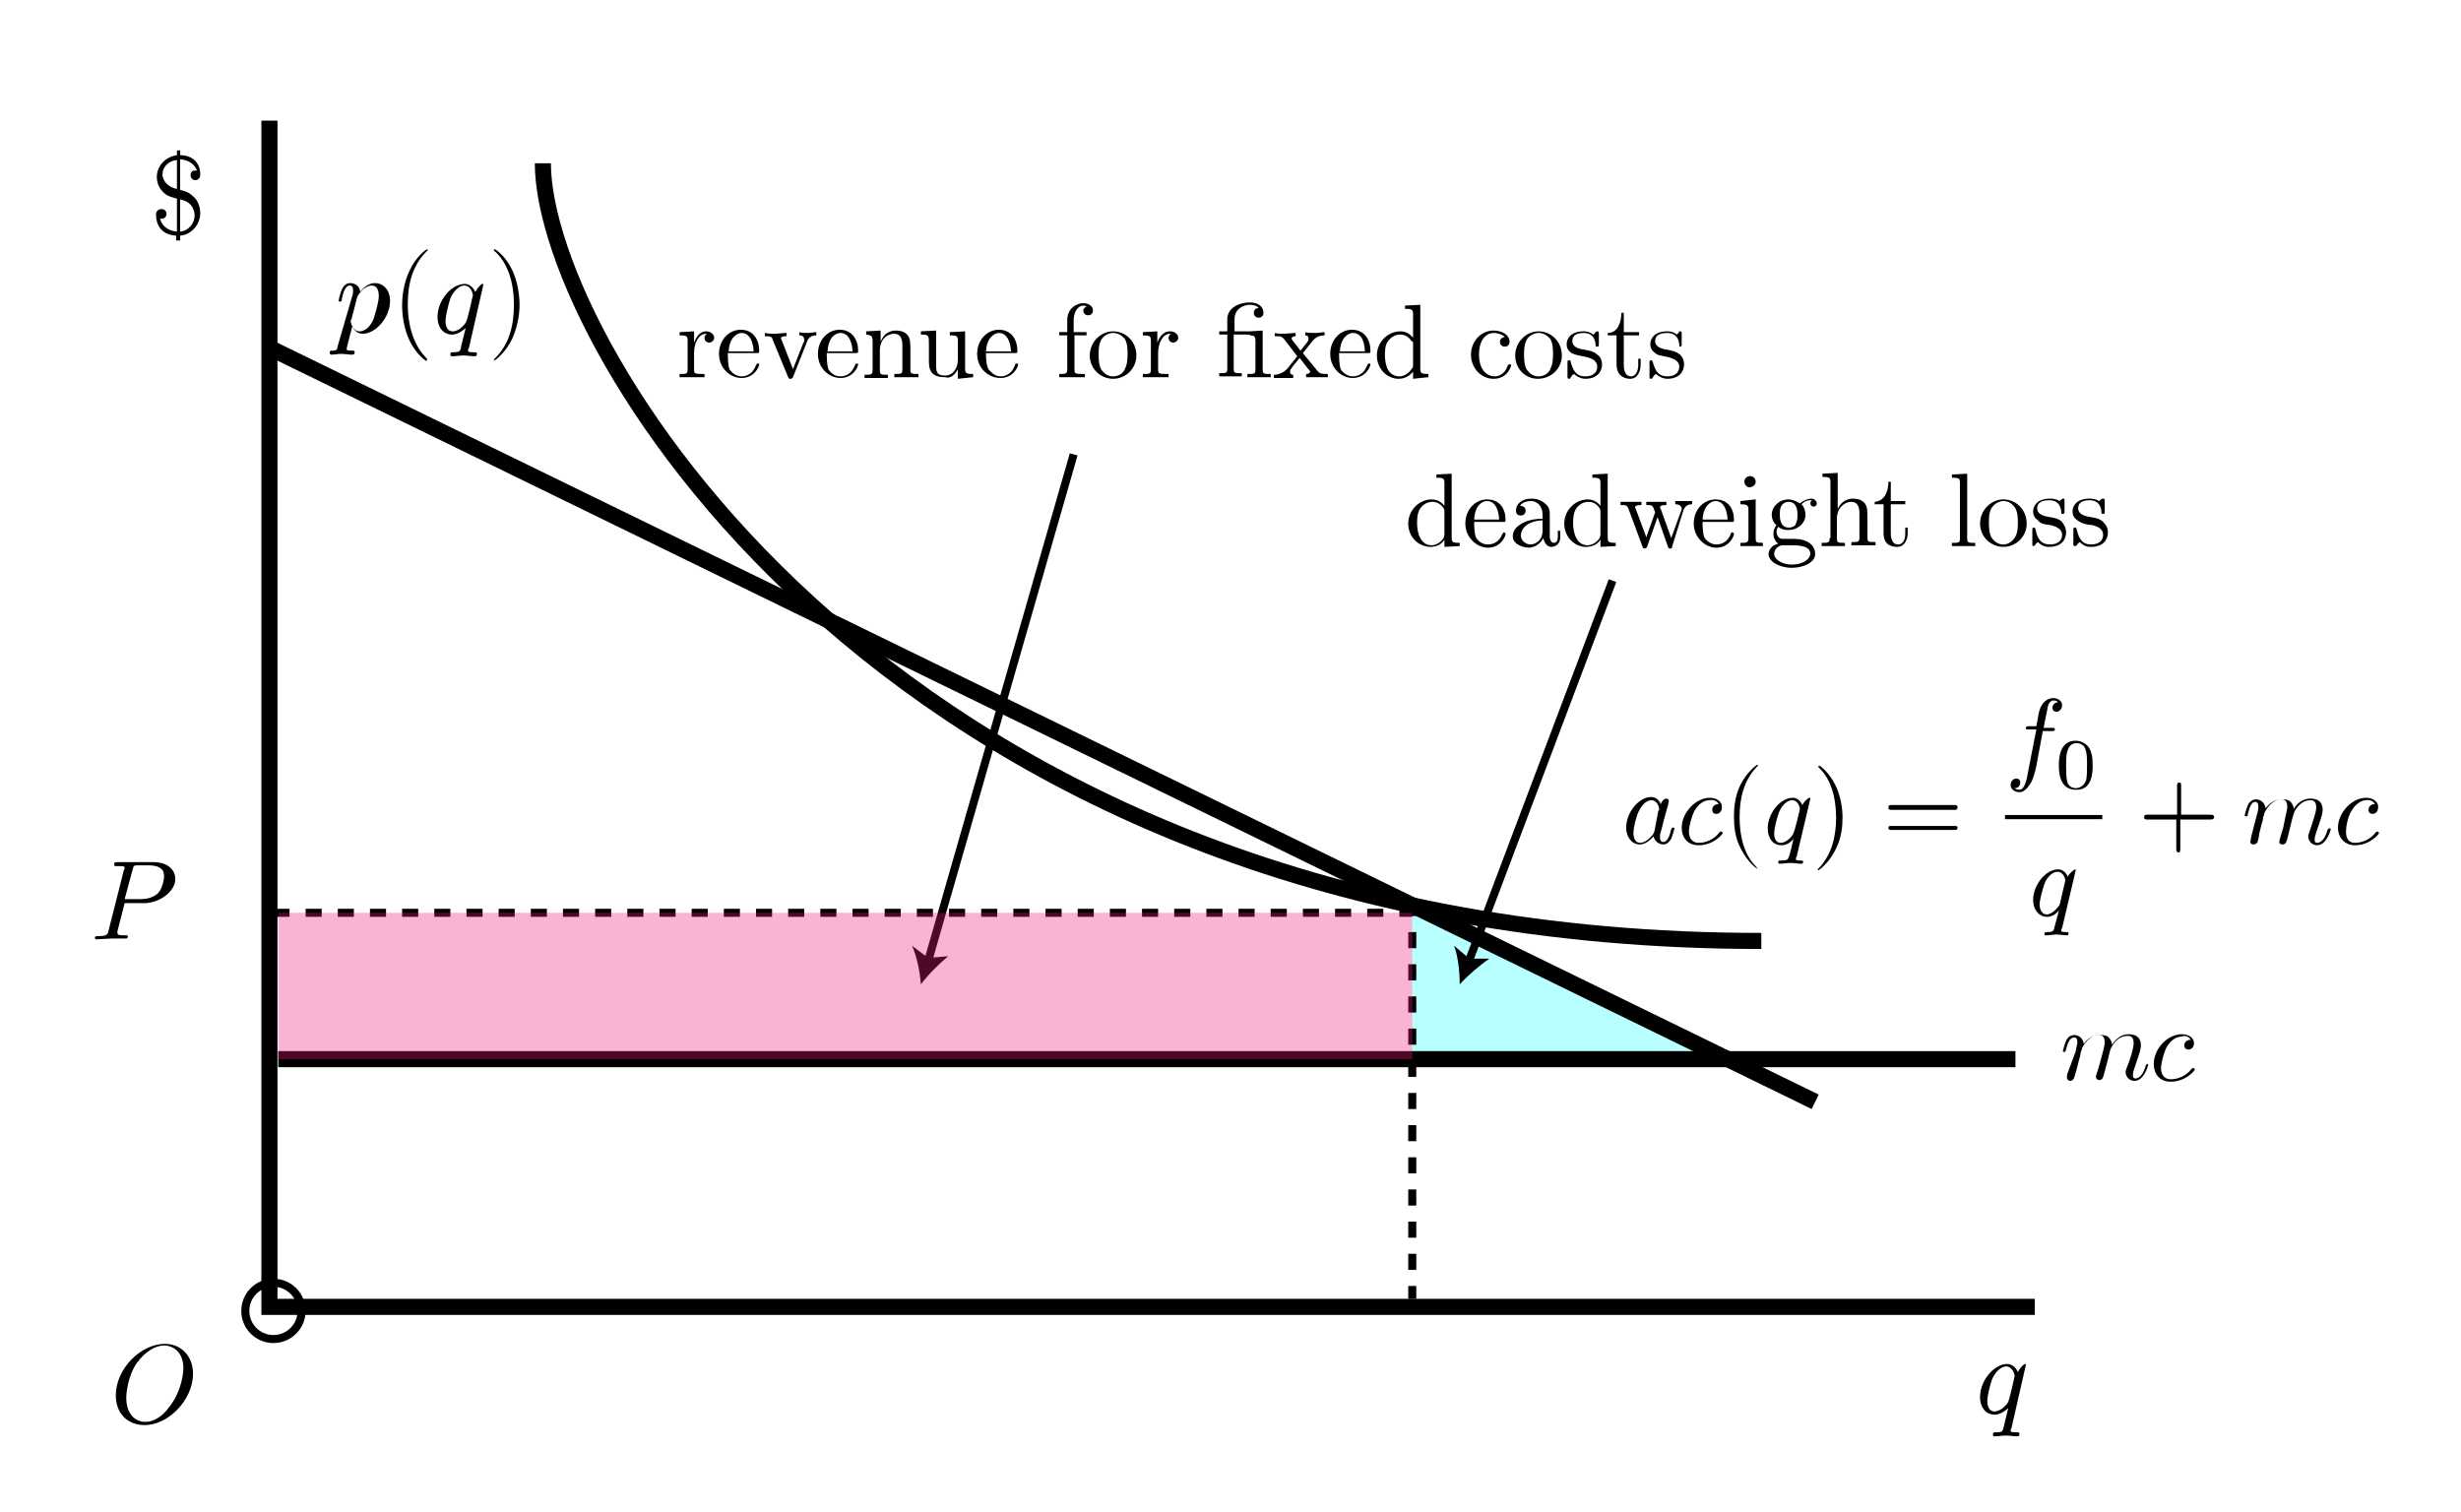 <?xml version="1.0" encoding="utf-8"?>
<!-- Generator: Adobe Illustrator 21.0.1, SVG Export Plug-In . SVG Version: 6.00 Build 0)  -->
<svg version="1.1" id="Layer_1" xmlns="http://www.w3.org/2000/svg" xmlns:xlink="http://www.w3.org/1999/xlink" x="0px" y="0px"
	 viewBox="0 0 306 188" style="enable-background:new 0 0 306 188;" xml:space="preserve">
<style type="text/css">
	.st0{fill:#00FFFF;fill-opacity:0.28;}
	.st1{fill:none;stroke:#000000;stroke-width:2;stroke-miterlimit:10;}
	.st2{clip-path:url(#SVGID_2_);}
	.st3{fill:none;stroke:#000000;stroke-miterlimit:10;}
	.st4{clip-path:url(#SVGID_4_);}
	.st5{clip-path:url(#SVGID_6_);}
	.st6{clip-path:url(#SVGID_8_);}
	.st7{clip-path:url(#SVGID_10_);}
	.st8{clip-path:url(#SVGID_12_);}
	.st9{clip-path:url(#SVGID_14_);}
	.st10{clip-path:url(#SVGID_16_);}
	.st11{clip-path:url(#SVGID_18_);}
	.st12{clip-path:url(#SVGID_20_);}
	.st13{clip-path:url(#SVGID_20_);fill:none;stroke:#000000;stroke-width:0.517;stroke-miterlimit:10;}
	.st14{fill:none;stroke:#000000;stroke-miterlimit:10;stroke-dasharray:2;}
	.st15{clip-path:url(#SVGID_22_);}
	.st16{fill:#00FFFF;}
	.st17{opacity:0.33;fill:#ED1E79;}
	.st18{clip-path:url(#SVGID_24_);}
</style>
<polygon class="st0" points="175.6,113.5 175.6,131.4 213.8,131.4 "/>
<polyline class="st1" points="33.5,15 33.5,162.5 253,162.5 "/>
<line class="st1" x1="33" y1="43" x2="225.7" y2="137"/>
<g>
	<g>
		<g>
			<defs>
				<rect id="SVGID_1_" x="14.2" y="166.1" width="9.9" height="11.9"/>
			</defs>
			<clipPath id="SVGID_2_">
				<use xlink:href="#SVGID_1_"  style="overflow:visible;"/>
			</clipPath>
			<path class="st2" d="M18.1,176.8c-1.4,0-2.4-1.1-2.4-3c0-0.6,0.2-2.7,1.3-4.3c1-1.4,2.3-2.2,3.4-2.2s2.4,0.8,2.4,2.8
				c0,1-0.4,3.2-1.8,4.9C20.3,176,19.2,176.8,18.1,176.8 M24,170.8c0-2.2-1.5-3.7-3.5-3.7c-3,0-6.1,3.1-6.1,6.4
				c0,2.3,1.5,3.7,3.6,3.7C20.9,177.2,24,174.1,24,170.8z"/>
		</g>
	</g>
</g>
<circle class="st3" cx="34" cy="163" r="3.5"/>
<g>
	<g>
		<g>
			<defs>
				<rect id="SVGID_3_" x="11.8" y="107" width="10" height="10"/>
			</defs>
			<clipPath id="SVGID_4_">
				<use xlink:href="#SVGID_3_"  style="overflow:visible;"/>
			</clipPath>
			<path class="st4" d="M16.5,108.1c0.1-0.5,0.2-0.5,0.7-0.5h1.3c1.2,0,1.9,0.4,1.9,1.3c0,0.6-0.3,1.8-0.8,2.2
				c-0.7,0.6-1.5,0.7-2.2,0.7h-1.9L16.5,108.1 M15.5,112.3h2.4c2,0,3.9-1.5,3.9-3c0-1.1-0.9-2.1-2.7-2.1h-4.5c-0.3,0-0.4,0-0.4,0.3
				c0,0.2,0.1,0.2,0.4,0.2c0.2,0,0.5,0,0.6,0c0.2,0,0.3,0.1,0.3,0.2s0,0.1-0.1,0.3l-1.9,7.5c-0.1,0.5-0.2,0.7-1.3,0.7
				c-0.2,0-0.4,0-0.4,0.2s0.2,0.2,0.2,0.2c0.4,0,1.4-0.1,1.8-0.1c0.3,0,0.6,0,0.9,0s0.6,0,0.9,0c0.1,0,0.3,0,0.3-0.3
				c0-0.1-0.1-0.1-0.4-0.1c-0.5,0-0.9,0-0.9-0.3c0-0.1,0-0.2,0-0.2L15.5,112.3z"/>
		</g>
	</g>
</g>
<g>
	<g>
		<g>
			<defs>
				<rect id="SVGID_5_" x="246.1" y="168.7" width="6" height="10"/>
			</defs>
			<clipPath id="SVGID_6_">
				<use xlink:href="#SVGID_5_"  style="overflow:visible;"/>
			</clipPath>
			<path class="st5" d="M248,175.5c-0.9,0-0.9-1.1-0.9-1.3c0-0.7,0.4-2.2,0.6-2.7c0.4-1,1.2-1.6,1.7-1.6c0.9,0,1.1,1.1,1.1,1.2
				c0,0.1-0.7,3.1-0.8,3.2C249.6,174.6,248.8,175.5,248,175.5 M251.9,169.7c0-0.1,0-0.1-0.1-0.1c-0.2,0-0.7,0.6-0.9,1
				c-0.3-0.7-0.9-1-1.3-1c-1.7,0-3.4,2.1-3.4,4.1c0,1.4,0.8,2.2,1.8,2.2c0.6,0,1.1-0.3,1.7-0.8c-0.1,0.5-0.6,2.4-0.6,2.5
				c-0.1,0.4-0.2,0.5-1,0.5c-0.2,0-0.3,0-0.3,0.3c0,0,0,0.2,0.2,0.2c0.5,0,0.9-0.1,1.4-0.1s1,0.1,1.4,0.1c0.1,0,0.3,0,0.3-0.3
				c0-0.2-0.1-0.2-0.4-0.2c-0.7,0-0.7-0.1-0.7-0.2c0-0.1,0-0.2,0.1-0.3L251.9,169.7z"/>
		</g>
	</g>
</g>
<g>
	<g>
		<g>
			<defs>
				<rect id="SVGID_7_" x="19.3" y="18.5" width="5.8" height="11.9"/>
			</defs>
			<clipPath id="SVGID_8_">
				<use xlink:href="#SVGID_7_"  style="overflow:visible;"/>
			</clipPath>
			<path class="st6" d="M22,23.5c-1.7-0.4-1.8-1.6-1.8-1.8c0-0.9,0.7-1.7,1.8-1.8V23.5 M22,24.7v4.1c-1.2-0.1-1.9-0.8-2.1-1.6
				c0.1,0,0.2,0,0.2,0c0.4,0,0.6-0.3,0.6-0.6c0-0.4-0.3-0.6-0.6-0.6c-0.1,0-0.7,0-0.7,0.7c0,1.3,0.7,2.5,2.5,2.6v0.6h0.5v-0.6
				c1.4-0.1,2.5-1.4,2.5-2.8c0-1.1-0.6-1.9-0.8-2c-0.6-0.6-1-0.7-1.7-0.9v-3.8c1.2,0.1,1.8,0.7,2.1,1.4c-0.1,0-0.1,0-0.2,0
				c-0.4,0-0.6,0.2-0.6,0.6s0.3,0.6,0.6,0.6c0,0,0.6,0,0.6-0.7c0-1.4-0.9-2.4-2.5-2.4v-0.6H22v0.6c-1.5,0.2-2.5,1.4-2.5,2.7
				c0,1,0.5,1.6,0.8,1.9C20.8,24.4,21.3,24.5,22,24.7z M22.4,24.8c1.7,0.3,1.8,1.7,1.8,2c0,0.9-0.7,1.9-1.8,2V24.8z"/>
		</g>
	</g>
</g>
<g>
	<g>
		<g>
			<defs>
				<rect id="SVGID_9_" x="40.5" y="30.5" width="24.3" height="14.9"/>
			</defs>
			<clipPath id="SVGID_10_">
				<use xlink:href="#SVGID_9_"  style="overflow:visible;"/>
			</clipPath>
			<path class="st7" d="M44.4,37c0.1-0.4,0.5-0.7,0.7-1c0.5-0.4,0.9-0.5,1.1-0.5c0.6,0,0.9,0.5,0.9,1.3s-0.5,2.4-0.7,3
				c-0.5,1-1.1,1.4-1.7,1.4c-0.9,0-1.1-1.2-1.1-1.3c0,0,0-0.1,0.1-0.2L44.4,37 M42,43c-0.1,0.5-0.1,0.6-0.7,0.6
				c-0.2,0-0.3,0-0.3,0.3c0,0.1,0.1,0.2,0.2,0.2c0.4,0,0.8-0.1,1.2-0.1c0.5,0,0.9,0.1,1.4,0.1c0.1,0,0.3,0,0.3-0.3
				c0-0.2-0.1-0.2-0.3-0.2c-0.7,0-0.7-0.1-0.7-0.2c0-0.2,0.6-2.4,0.7-2.8c0.2,0.4,0.6,0.9,1.3,0.9c1.6,0,3.4-2,3.4-4.1
				c0-1.3-0.8-2.2-1.9-2.2c-0.7,0-1.4,0.5-1.8,1.1c-0.1-0.8-0.7-1.1-1.3-1.1s-0.9,0.6-1,0.8c-0.2,0.5-0.4,1.3-0.4,1.4
				s0.1,0.1,0.2,0.1c0.1,0,0.2,0,0.2-0.3c0.2-1,0.5-1.7,1-1.7c0.2,0,0.4,0.1,0.4,0.6c0,0.3,0,0.5-0.1,0.7L42,43z"/>
		</g>
	</g>
	<g>
		<g>
			<defs>
				<rect id="SVGID_11_" x="40.5" y="30.5" width="24.3" height="14.9"/>
			</defs>
			<clipPath id="SVGID_12_">
				<use xlink:href="#SVGID_11_"  style="overflow:visible;"/>
			</clipPath>
			<path class="st8" d="M53.1,44.7c0-0.1,0-0.1-0.2-0.3c-1.7-1.8-2.2-4.4-2.2-6.5c0-2.4,0.5-4.8,2.3-6.6c0.2-0.2,0.2-0.2,0.2-0.2
				c0-0.1-0.1-0.1-0.1-0.1c-0.1,0-1.4,0.9-2.2,2.7C50.2,35.2,50,36.8,50,38c0,1.1,0.2,2.8,0.9,4.3c0.8,1.7,2,2.6,2.2,2.6
				C53,44.8,53.1,44.8,53.1,44.7"/>
		</g>
	</g>
	<g>
		<g>
			<defs>
				<rect id="SVGID_13_" x="40.5" y="30.5" width="24.3" height="14.9"/>
			</defs>
			<clipPath id="SVGID_14_">
				<use xlink:href="#SVGID_13_"  style="overflow:visible;"/>
			</clipPath>
			<path class="st9" d="M56.3,41.2c-0.9,0-0.9-1.1-0.9-1.3c0-0.7,0.4-2.2,0.6-2.8c0.4-1,1.2-1.6,1.7-1.6c0.9,0,1.1,1.1,1.1,1.2
				s-0.7,3.1-0.8,3.2C57.9,40.3,57.1,41.2,56.3,41.2 M60.1,35.4c0-0.1,0-0.1-0.1-0.1c-0.2,0-0.7,0.6-0.9,1c-0.3-0.7-0.9-1-1.3-1
				c-1.7,0-3.4,2.1-3.4,4.1c0,1.4,0.8,2.2,1.8,2.2c0.6,0,1.1-0.3,1.7-0.8c-0.1,0.5-0.6,2.3-0.6,2.5c-0.1,0.4-0.2,0.5-1,0.5
				c-0.2,0-0.3,0-0.3,0.3c0,0,0,0.2,0.2,0.2c0.5,0,0.9-0.1,1.4-0.1s1,0.1,1.4,0.1c0.1,0,0.3,0,0.3-0.3c0-0.2-0.1-0.2-0.4-0.2
				c-0.7,0-0.7-0.1-0.7-0.2s0-0.2,0.1-0.3L60.1,35.4z"/>
		</g>
	</g>
	<g>
		<g>
			<defs>
				<rect id="SVGID_15_" x="40.5" y="30.5" width="24.3" height="14.9"/>
			</defs>
			<clipPath id="SVGID_16_">
				<use xlink:href="#SVGID_15_"  style="overflow:visible;"/>
			</clipPath>
			<path class="st10" d="M64.6,37.9c0-1.1-0.2-2.8-0.9-4.3c-0.8-1.7-2-2.6-2.2-2.6c-0.1,0-0.1,0.1-0.1,0.1s0,0.1,0.3,0.3
				c1.4,1.4,2.2,3.6,2.2,6.5c0,2.4-0.5,4.8-2.3,6.6c-0.2,0.2-0.2,0.2-0.2,0.2c0,0.1,0.1,0.1,0.1,0.1c0.1,0,1.4-1,2.2-2.7
				C64.4,40.5,64.6,39,64.6,37.9"/>
		</g>
	</g>
</g>
<path class="st1" d="M67.5,20.3c0,22.5,44,96.7,151.5,96.7"/>
<line class="st1" x1="34.6" y1="131.7" x2="250.6" y2="131.7"/>
<g>
	<defs>
		<rect id="SVGID_17_" x="255.9" y="127.7" width="17" height="7"/>
	</defs>
	<clipPath id="SVGID_18_">
		<use xlink:href="#SVGID_17_"  style="overflow:visible;"/>
	</clipPath>
	<path class="st11" d="M257.1,133.4c-0.1,0.2-0.1,0.5-0.1,0.6c0,0.2,0.2,0.4,0.4,0.4c0.2,0,0.4-0.1,0.5-0.4c0,0,0.2-0.6,0.3-1
		l0.3-1.2c0.1-0.3,0.2-0.6,0.2-0.9c0.1-0.2,0.2-0.6,0.2-0.6c0.2-0.4,0.9-1.6,2.1-1.6c0.6,0,0.7,0.5,0.7,0.9c0,0.3-0.1,0.7-0.2,1.1
		l-0.4,1.5l-0.3,1c-0.1,0.2-0.2,0.7-0.2,0.7c0,0.2,0.2,0.4,0.4,0.4c0.4,0,0.5-0.3,0.6-0.7c0.2-0.7,0.7-2.6,0.8-3.1
		c0.1-0.2,0.7-1.7,2.2-1.7c0.6,0,0.7,0.5,0.7,0.9c0,0.7-0.5,2.2-0.8,2.9c-0.1,0.3-0.2,0.5-0.2,0.7c0,0.6,0.5,1.1,1.1,1.1
		c1.2,0,1.7-1.9,1.7-2s-0.1-0.1-0.1-0.1c-0.1,0-0.1,0-0.2,0.2c-0.2,0.7-0.6,1.6-1.3,1.6c-0.2,0-0.3-0.1-0.3-0.4
		c0-0.3,0.1-0.6,0.2-0.9c0.2-0.7,0.8-2.1,0.8-2.8c0-0.9-0.5-1.4-1.5-1.4c-1,0-1.6,0.6-2.1,1.3c0-0.2-0.1-0.6-0.4-0.9
		c-0.3-0.3-0.7-0.3-1.1-0.3c-1.2,0-1.8,0.8-2,1.1c-0.1-0.7-0.6-1.1-1.2-1.1c-0.6,0-0.9,0.5-1,0.7c-0.2,0.5-0.4,1.2-0.4,1.3
		c0,0.1,0.1,0.1,0.2,0.1c0.1,0,0.1,0,0.2-0.3c0.2-0.9,0.5-1.5,1-1.5c0.2,0,0.4,0.1,0.4,0.6c0,0.3-0.1,0.4-0.2,1.1L257.1,133.4"/>
	<path class="st11" d="M272.4,129.3c-0.2,0-0.4,0-0.6,0.2c-0.2,0.2-0.2,0.4-0.2,0.5c0,0.3,0.2,0.5,0.5,0.5c0.4,0,0.7-0.3,0.7-0.8
		c0-0.6-0.6-1.1-1.5-1.1c-1.8,0-3.5,1.8-3.5,3.7c0,1.2,0.7,2.2,2.1,2.2c1.9,0,3-1.4,3-1.5c0-0.1-0.1-0.2-0.2-0.2
		c-0.1,0-0.1,0-0.2,0.1c-1,1.3-2.4,1.3-2.6,1.3c-0.8,0-1.2-0.6-1.2-1.4c0-0.5,0.3-1.8,0.7-2.6c0.4-0.7,1.1-1.3,1.8-1.3
		C271.7,128.7,272.2,128.9,272.4,129.3"/>
</g>
<g>
	<defs>
		<rect id="SVGID_19_" x="202.2" y="86.2" width="93.8" height="31"/>
	</defs>
	<clipPath id="SVGID_20_">
		<use xlink:href="#SVGID_19_"  style="overflow:visible;"/>
	</clipPath>
	<path class="st12" d="M205.7,103.4c-0.1,0.2-0.1,0.3-0.3,0.5c-0.6,0.7-1.1,0.9-1.5,0.9c-0.6,0-0.8-0.7-0.8-1.2
		c0-0.7,0.4-2.3,0.7-2.8c0.4-0.8,1-1.3,1.5-1.3c0.9,0,1,1.1,1,1.1c0,0.1,0,0.2-0.1,0.2L205.7,103.4 M206.5,100
		c-0.2-0.5-0.6-0.9-1.2-0.9c-1.5,0-3.1,1.9-3.1,3.8c0,1.2,0.7,2.1,1.7,2.1c0.3,0,0.9-0.1,1.7-1c0.1,0.5,0.6,1,1.2,1
		c0.5,0,0.7-0.3,1-0.7c0.2-0.5,0.4-1.3,0.4-1.3c0-0.1-0.1-0.1-0.2-0.1c-0.1,0-0.1,0.1-0.2,0.2c-0.2,0.9-0.5,1.6-1,1.6
		c-0.3,0-0.4-0.3-0.4-0.6c0-0.3,0-0.4,0.2-1c0.1-0.5,0.2-0.7,0.3-1.2l0.5-1.8c0.1-0.4,0.1-0.4,0.1-0.5c0-0.2-0.1-0.3-0.4-0.3
		C206.8,99.4,206.6,99.7,206.5,100z"/>
	<path class="st12" d="M213.7,100c-0.2,0-0.4,0-0.6,0.2c-0.2,0.2-0.2,0.4-0.2,0.5c0,0.3,0.2,0.5,0.5,0.5c0.4,0,0.7-0.3,0.7-0.9
		c0-0.6-0.6-1.1-1.5-1.1c-1.8,0-3.5,1.9-3.5,3.7c0,1.2,0.7,2.2,2.1,2.2c1.9,0,3-1.4,3-1.5c0-0.1-0.1-0.2-0.2-0.2
		c-0.1,0-0.1,0-0.2,0.1c-1,1.3-2.4,1.3-2.6,1.3c-0.8,0-1.2-0.6-1.2-1.4c0-0.6,0.3-1.8,0.7-2.6c0.4-0.7,1.1-1.3,1.8-1.3
		C213.1,99.4,213.5,99.6,213.7,100"/>
	<path class="st12" d="M218.5,108c0,0,0-0.1-0.2-0.3c-1.6-1.6-2-4.1-2-6.1c0-2.3,0.5-4.5,2.1-6.2c0.2-0.2,0.2-0.2,0.2-0.2
		c0-0.1-0.1-0.1-0.1-0.1c-0.1,0-1.3,0.9-2.1,2.5c-0.7,1.4-0.8,2.9-0.8,4c0,1,0.1,2.6,0.9,4c0.8,1.6,1.9,2.4,2,2.4
		C218.4,108.1,218.5,108.1,218.5,108"/>
	<path class="st12" d="M221.4,104.8c-0.8,0-0.8-1-0.8-1.2c0-0.6,0.4-2.1,0.6-2.6c0.4-1,1.1-1.5,1.6-1.5c0.9,0,1,1.1,1,1.1
		c0,0.1-0.7,2.9-0.8,3C222.9,103.9,222.2,104.8,221.4,104.8 M225.1,99.3c0-0.1-0.1-0.1-0.1-0.1c-0.2,0-0.7,0.5-0.9,0.9
		c-0.3-0.7-0.8-0.9-1.2-0.9c-1.5,0-3.1,1.9-3.1,3.8c0,1.3,0.7,2.1,1.7,2.1c0.6,0,1.1-0.3,1.5-0.8c-0.1,0.5-0.5,2.2-0.6,2.3
		c-0.1,0.3-0.2,0.4-1,0.4c-0.2,0-0.3,0-0.3,0.2c0,0,0,0.2,0.2,0.2c0.4,0,0.9-0.1,1.3-0.1c0.5,0,0.9,0.1,1.4,0.1c0.1,0,0.2,0,0.2-0.3
		c0-0.1-0.1-0.1-0.3-0.1c-0.6,0-0.6-0.1-0.6-0.2c0-0.1,0-0.2,0.1-0.3L225.1,99.3z"/>
	<path class="st12" d="M229.1,101.6c0-1-0.2-2.6-0.9-4c-0.8-1.6-1.9-2.4-2-2.4c-0.1,0-0.1,0.1-0.1,0.1c0,0.1,0,0.1,0.2,0.3
		c1.3,1.3,2,3.4,2,6.1c0,2.2-0.5,4.5-2.1,6.2c-0.2,0.2-0.2,0.2-0.2,0.2c0,0.1,0.1,0.1,0.1,0.1c0.1,0,1.3-0.9,2.1-2.5
		C229,104.2,229.1,102.7,229.1,101.6"/>
	<path class="st12" d="M243,103.2c0.2,0,0.4,0,0.4-0.3c0-0.2-0.2-0.2-0.4-0.2h-7.8c-0.2,0-0.4,0-0.4,0.2c0,0.3,0.2,0.3,0.4,0.3H243
		 M243,100.7c0.2,0,0.4,0,0.4-0.3c0-0.3-0.2-0.3-0.4-0.3h-7.8c-0.2,0-0.4,0-0.4,0.3c0,0.3,0.2,0.3,0.4,0.3H243z"/>
	<path class="st12" d="M254,90.9h1.1c0.3,0,0.4,0,0.4-0.2c0-0.2-0.1-0.2-0.3-0.2h-1.1l0.3-1.5c0.1-0.3,0.2-1.2,0.3-1.4
		c0.1-0.2,0.3-0.5,0.6-0.5c0.1,0,0.4,0,0.6,0.2c-0.6,0.1-0.7,0.5-0.7,0.7c0,0.3,0.2,0.5,0.5,0.5c0.3,0,0.7-0.3,0.7-0.8
		c0-0.6-0.6-0.9-1.1-0.9c-0.4,0-1.3,0.2-1.7,1.5c-0.1,0.3-0.1,0.4-0.4,2h-0.9c-0.3,0-0.4,0-0.4,0.3c0,0.1,0.1,0.1,0.4,0.1h0.9
		l-1,5.1c-0.2,1.3-0.5,2.4-1.1,2.4c-0.1,0-0.4,0-0.6-0.2c0.6,0,0.7-0.5,0.7-0.7c0-0.3-0.2-0.5-0.5-0.5c-0.3,0-0.7,0.3-0.7,0.8
		c0,0.6,0.6,0.9,1.1,0.9c0.7,0,1.2-0.8,1.5-1.3c0.4-0.8,0.7-2.4,0.7-2.5L254,90.9"/>
	<path class="st12" d="M258.1,98c-0.4,0-1-0.2-1.1-1c-0.1-0.5-0.1-1.3-0.1-1.9c0-0.6,0-1.3,0.2-1.8c0.2-0.7,0.7-0.9,1.1-0.9
		c0.5,0,1,0.3,1.1,0.8c0.2,0.5,0.2,1.1,0.2,1.9c0,0.7,0,1.3-0.1,1.9C259.1,97.8,258.5,98,258.1,98 M260.2,95.2c0-1-0.1-1.7-0.5-2.3
		c-0.3-0.4-0.9-0.8-1.6-0.8c-2.1,0-2.1,2.4-2.1,3.1c0,0.6,0,3,2.1,3C260.2,98.3,260.2,95.9,260.2,95.2z"/>
	<line class="st13" x1="249.3" y1="101.6" x2="261.4" y2="101.6"/>
	<path class="st12" d="M254.5,113.7c-0.8,0-0.9-1-0.9-1.2c0-0.6,0.4-2,0.6-2.6c0.4-1,1.1-1.5,1.6-1.5c0.9,0,1,1.1,1,1.1
		s-0.7,2.9-0.7,3C255.9,112.8,255.2,113.7,254.5,113.7 M258.1,108.2c0-0.1-0.1-0.1-0.1-0.1c-0.1,0-0.7,0.5-0.9,0.9
		c-0.3-0.7-0.8-0.9-1.2-0.9c-1.5,0-3.1,1.9-3.1,3.8c0,1.3,0.8,2.1,1.7,2.1c0.6,0,1.1-0.3,1.5-0.8c-0.1,0.5-0.6,2.2-0.6,2.3
		c-0.1,0.3-0.2,0.4-0.9,0.4c-0.2,0-0.3,0-0.3,0.3c0,0,0,0.1,0.2,0.1c0.4,0,0.9-0.1,1.3-0.1c0.4,0,0.9,0.1,1.3,0.1
		c0.1,0,0.2,0,0.2-0.3c0-0.1-0.1-0.1-0.3-0.1c-0.6,0-0.6-0.1-0.6-0.2c0-0.1,0-0.2,0.1-0.3L258.1,108.2z"/>
	<path class="st12" d="M271.2,101.9h3.6c0.2,0,0.5,0,0.5-0.3c0-0.3-0.3-0.3-0.5-0.3h-3.6v-3.6c0-0.2,0-0.4-0.2-0.4
		c-0.3,0-0.3,0.2-0.3,0.4v3.6H267c-0.2,0-0.4,0-0.4,0.3c0,0.3,0.2,0.3,0.4,0.3h3.6v3.6c0,0.2,0,0.5,0.3,0.5c0.2,0,0.2-0.3,0.2-0.5
		V101.9"/>
	<path class="st12" d="M279.9,104.1c0,0.2-0.1,0.5-0.1,0.6c0,0.2,0.2,0.3,0.4,0.3c0.2,0,0.4-0.1,0.5-0.3c0,0,0.2-0.6,0.2-1l0.3-1.2
		c0.1-0.3,0.2-0.6,0.2-0.9c0.1-0.2,0.2-0.6,0.2-0.6c0.2-0.4,0.9-1.6,2.1-1.6c0.6,0,0.7,0.5,0.7,0.9c0,0.3-0.1,0.7-0.2,1.1l-0.3,1.5
		l-0.3,1c-0.1,0.3-0.2,0.7-0.2,0.8c0,0.2,0.2,0.3,0.4,0.3c0.4,0,0.5-0.3,0.6-0.7c0.2-0.7,0.6-2.6,0.8-3.1c0-0.2,0.7-1.7,2.1-1.7
		c0.6,0,0.7,0.5,0.7,0.9c0,0.7-0.6,2.2-0.8,2.9c-0.1,0.3-0.2,0.5-0.2,0.7c0,0.6,0.5,1.1,1.1,1.1c1.2,0,1.7-1.9,1.7-2
		c0-0.1-0.1-0.1-0.2-0.1c-0.1,0-0.1,0.1-0.2,0.2c-0.2,0.7-0.6,1.6-1.3,1.6c-0.2,0-0.3-0.1-0.3-0.4c0-0.3,0.1-0.6,0.2-0.9
		c0.2-0.7,0.8-2.1,0.8-2.8c0-0.9-0.5-1.4-1.5-1.4c-1,0-1.7,0.6-2.1,1.3c0-0.2-0.1-0.6-0.4-0.9c-0.3-0.3-0.7-0.3-1.1-0.3
		c-1.2,0-1.8,0.9-2,1.1c-0.1-0.7-0.6-1.1-1.2-1.1c-0.6,0-0.9,0.5-1,0.7c-0.2,0.5-0.4,1.2-0.4,1.3c0,0.1,0.1,0.1,0.2,0.1
		c0.1,0,0.2,0,0.2-0.3c0.2-0.9,0.5-1.5,0.9-1.5c0.2,0,0.4,0.1,0.4,0.6c0,0.3,0,0.4-0.2,1.1L279.9,104.1"/>
	<path class="st12" d="M295.3,100c-0.2,0-0.4,0-0.6,0.2c-0.2,0.2-0.2,0.4-0.2,0.5c0,0.3,0.2,0.5,0.5,0.5c0.4,0,0.7-0.3,0.7-0.9
		c0-0.6-0.6-1.1-1.5-1.1c-1.8,0-3.5,1.9-3.5,3.7c0,1.2,0.8,2.2,2.1,2.2c1.9,0,3-1.4,3-1.5c0-0.1-0.1-0.2-0.2-0.2
		c-0.1,0-0.1,0-0.2,0.1c-1,1.3-2.4,1.3-2.6,1.3c-0.8,0-1.1-0.6-1.1-1.4c0-0.6,0.2-1.8,0.7-2.6c0.4-0.7,1.1-1.3,1.8-1.3
		C294.6,99.4,295.1,99.6,295.3,100"/>
</g>
<polyline class="st14" points="34,113.5 175.6,113.5 175.6,161.5 "/>
<g>
	<defs>
		<rect id="SVGID_21_" x="175" y="58.8" width="88" height="12"/>
	</defs>
	<clipPath id="SVGID_22_">
		<use xlink:href="#SVGID_21_"  style="overflow:visible;"/>
	</clipPath>
	<path class="st15" d="M179.6,63.7v2.7c0,0.2,0,0.2-0.1,0.5c-0.4,0.6-1,0.9-1.5,0.9c-0.6,0-1.1-0.3-1.4-0.9
		c-0.3-0.5-0.4-1.3-0.4-1.8c0-0.5,0-1.3,0.4-1.9c0.3-0.4,0.8-0.8,1.5-0.8c0.5,0,1,0.2,1.4,0.8C179.6,63.4,179.6,63.4,179.6,63.7
		 M179.6,67.1V68l1.9-0.1v-0.4c-0.9,0-1-0.1-1-0.7v-7.9l-1.9,0.1v0.4c0.9,0,1,0.1,1,0.7v2.8c-0.4-0.5-0.9-0.8-1.6-0.8
		c-1.5,0-2.9,1.3-2.9,3c0,1.7,1.3,2.9,2.8,2.9C178.7,68,179.3,67.6,179.6,67.1z"/>
	<path class="st15" d="M183.3,64.9h3.6c0.3,0,0.3,0,0.3-0.3c0-1.3-0.7-2.5-2.3-2.5c-1.5,0-2.7,1.3-2.7,3c0,1.7,1.4,3,2.8,3
		c1.6,0,2.2-1.4,2.2-1.7c0-0.1-0.1-0.2-0.2-0.2c-0.1,0-0.1,0.1-0.2,0.2c-0.5,1.3-1.6,1.3-1.8,1.3c-0.7,0-1.2-0.4-1.5-0.9
		C183.3,66.2,183.3,65.3,183.3,64.9 M183.3,64.6c0.1-1.9,1.1-2.3,1.6-2.3c1.3,0,1.5,1.8,1.5,2.3H183.3z"/>
	<path class="st15" d="M191.8,64.7v1.3c0,1.2-0.9,1.7-1.5,1.7c-0.6,0-1.2-0.5-1.2-1.1C189.1,65.9,189.7,64.8,191.8,64.7 M191.9,66.9
		c0.1,0.5,0.4,1.1,1,1.1c0.3,0,1.1-0.2,1.1-1.2V66h-0.3v0.7c0,0.7-0.3,0.8-0.5,0.8c-0.4,0-0.5-0.6-0.5-0.7v-2.6c0-0.6,0-1.1-0.5-1.5
		c-0.5-0.5-1.1-0.7-1.8-0.7c-1.1,0-1.9,0.6-1.9,1.5c0,0.4,0.2,0.6,0.6,0.6c0.4,0,0.6-0.3,0.6-0.6c0-0.2-0.1-0.6-0.7-0.6
		c0.3-0.5,1-0.6,1.4-0.6c0.6,0,1.4,0.5,1.4,1.7v0.5c-0.7,0-1.6,0.1-2.4,0.5c-1,0.5-1.3,1.1-1.3,1.7c0,1,1.3,1.4,2.1,1.4
		C191,68,191.6,67.5,191.9,66.9z"/>
	<path class="st15" d="M199,63.7v2.7c0,0.2,0,0.2-0.1,0.5c-0.4,0.6-1,0.9-1.5,0.9c-0.6,0-1.1-0.3-1.4-0.9c-0.3-0.5-0.4-1.3-0.4-1.8
		c0-0.5,0-1.3,0.4-1.9c0.3-0.4,0.8-0.8,1.5-0.8c0.5,0,1,0.2,1.4,0.8C199,63.4,199,63.4,199,63.7 M199,67.1V68l1.9-0.1v-0.4
		c-0.9,0-1-0.1-1-0.7v-7.9L198,59v0.4c0.9,0,1,0.1,1,0.7v2.8c-0.4-0.5-0.9-0.8-1.6-0.8c-1.5,0-2.9,1.3-2.9,3c0,1.7,1.3,2.9,2.7,2.9
		C198.1,68,198.7,67.6,199,67.1z"/>
	<path class="st15" d="M209.3,63.5c0.2-0.6,0.6-0.8,1.1-0.8v-0.4c-0.3,0-0.6,0-0.9,0c-0.4,0-1,0-1.2,0v0.4c0.5,0,0.8,0.2,0.8,0.6
		c0,0.1,0,0.1-0.1,0.3l-1.2,3.3l-1.3-3.6c-0.1-0.1-0.1-0.2-0.1-0.2c0-0.3,0.5-0.3,0.8-0.3v-0.4c-0.4,0-1,0-1.4,0c-0.4,0-0.8,0-1.1,0
		v0.4c0.5,0,0.7,0,0.8,0.2c0.1,0.1,0.2,0.5,0.3,0.7l-1.1,3.1l-1.3-3.5c-0.1-0.2-0.1-0.2-0.1-0.2c0-0.3,0.5-0.3,0.8-0.3v-0.4
		c-0.4,0-1.1,0-1.4,0c-0.1,0-0.7,0-1.2,0v0.4c0.7,0,0.8,0,1,0.5l1.7,4.6c0.1,0.2,0.1,0.3,0.3,0.3c0.2,0,0.2-0.1,0.3-0.2l1.3-3.7
		l1.3,3.7c0.1,0.2,0.1,0.2,0.3,0.2c0.2,0,0.2-0.1,0.2-0.2L209.3,63.5"/>
	<path class="st15" d="M211.7,64.9h3.6c0.3,0,0.3,0,0.3-0.3c0-1.3-0.7-2.5-2.3-2.5c-1.5,0-2.7,1.3-2.7,3c0,1.7,1.4,3,2.8,3
		c1.6,0,2.2-1.4,2.2-1.7c0-0.1-0.1-0.2-0.2-0.2c-0.1,0-0.2,0.1-0.2,0.2c-0.5,1.3-1.6,1.3-1.8,1.3c-0.6,0-1.2-0.4-1.5-0.9
		C211.7,66.2,211.7,65.3,211.7,64.9 M211.7,64.6c0.1-1.9,1.2-2.3,1.6-2.3c1.3,0,1.5,1.8,1.5,2.3H211.7z"/>
	<path class="st15" d="M218.3,59.9c0-0.4-0.3-0.7-0.7-0.7c-0.4,0-0.7,0.3-0.7,0.7s0.3,0.7,0.7,0.7C218,60.5,218.3,60.3,218.3,59.9
		 M218.2,62.1l-1.8,0.2v0.4c0.8,0,1,0.1,1,0.7v3.5c0,0.6-0.2,0.6-1,0.6v0.4c0.4,0,1.1,0,1.4,0c0.5,0,0.9,0,1.4,0v-0.4
		c-0.9,0-0.9-0.1-0.9-0.6V62.1z"/>
	<path class="st15" d="M222.8,70.2c-1.3,0-2.2-0.7-2.2-1.3c0-0.6,0.5-1.1,1.1-1.1h0.8c1.1,0,2.6,0,2.6,1.1
		C225,69.6,224.1,70.2,222.8,70.2 M220.9,66.1c0-0.1,0-0.3,0.2-0.6c0.5,0.4,1,0.4,1.3,0.4c1.2,0,2.1-0.9,2.1-1.9
		c0-0.5-0.2-1-0.5-1.3c0.5-0.5,0.9-0.5,1.2-0.5c0,0,0.1,0,0.1,0c-0.1,0.1-0.2,0.2-0.2,0.4c0,0.2,0.2,0.4,0.4,0.4
		c0.1,0,0.4-0.1,0.4-0.4c0-0.2-0.2-0.6-0.7-0.6c-0.2,0-0.8,0.1-1.4,0.6c-0.6-0.4-1.1-0.5-1.4-0.5c-1.2,0-2.1,0.9-2.1,1.9
		c0,0.6,0.3,1.1,0.6,1.3c-0.2,0.2-0.4,0.6-0.4,1.1c0,0.4,0.2,0.9,0.6,1.2c-0.8,0.2-1.2,0.8-1.2,1.3c0,0.9,1.3,1.7,2.9,1.7
		c1.5,0,2.9-0.7,2.9-1.7c0-0.5-0.2-1.1-0.9-1.5c-0.7-0.4-1.4-0.4-2.2-0.4c-0.3,0-0.9,0-1,0C221.2,67,220.9,66.6,220.9,66.1z
		 M222.4,65.6c-1.1,0-1.1-1.3-1.1-1.6c0-0.3,0-0.8,0.2-1.1c0.1-0.2,0.4-0.5,0.9-0.5c1.1,0,1.1,1.3,1.1,1.6c0,0.3,0,0.7-0.2,1.1
		C223.3,65.3,223,65.6,222.4,65.6z"/>
	<path class="st15" d="M227.5,66.9c0,0.6-0.2,0.6-1,0.6v0.4c0.5,0,1.1,0,1.5,0c0.3,0,1,0,1.4,0v-0.4c-0.9,0-1,0-1-0.6v-2.4
		c0-1.3,0.9-2.1,1.8-2.1c0.8,0,1,0.7,1,1.4v3c0,0.6-0.1,0.6-1,0.6v0.4c0.5,0,1.1,0,1.5,0c0.3,0,1,0,1.5,0v-0.4c-0.7,0-1,0-1-0.4
		v-2.5c0-1.1,0-1.5-0.4-2c-0.2-0.2-0.6-0.5-1.4-0.5c-1.1,0-1.7,0.8-1.9,1.3v-4.5l-1.9,0.1v0.4c0.9,0,1,0.1,1,0.7V66.9"/>
	<path class="st15" d="M235.1,62.7h1.8v-0.4h-1.8v-2.4h-0.3c0,1.1-0.4,2.4-1.7,2.5v0.3h1.1v3.6c0,1.6,1.2,1.7,1.7,1.7
		c0.9,0,1.3-0.9,1.3-1.7v-0.7h-0.3v0.7c0,1-0.4,1.4-0.9,1.4c-0.9,0-0.9-1.2-0.9-1.4V62.7"/>
	<path class="st15" d="M244.6,58.9l-1.9,0.1v0.4c0.9,0,1,0.1,1,0.7v6.8c0,0.6-0.1,0.6-1,0.6v0.4c0.4,0,1.1,0,1.5,0c0.3,0,1,0,1.4,0
		v-0.4c-0.9,0-1,0-1-0.6V58.9"/>
	<path class="st15" d="M249.1,67.7c-0.6,0-1.1-0.3-1.5-0.9c-0.3-0.6-0.3-1.4-0.3-1.8c0-0.5,0-1.2,0.3-1.8c0.4-0.6,1-0.9,1.5-0.9
		c0.6,0,1.1,0.3,1.5,0.9c0.3,0.6,0.3,1.3,0.3,1.8c0,0.5,0,1.2-0.3,1.7C250.3,67.3,249.7,67.7,249.1,67.7 M252,65.1
		c0-1.7-1.3-3-2.9-3c-1.6,0-2.9,1.4-2.9,3c0,1.7,1.4,2.9,2.9,2.9C250.7,68,252,66.7,252,65.1z"/>
	<path class="st15" d="M255,65.3c0.3,0.1,1.4,0.3,1.4,1.2c0,0.7-0.5,1.2-1.5,1.2c-1.1,0-1.6-0.7-1.8-1.9c-0.1-0.2-0.1-0.2-0.2-0.2
		c-0.2,0-0.2,0.1-0.2,0.3v1.7c0,0.2,0,0.3,0.1,0.3c0.1,0,0.1,0,0.3-0.2c0,0,0-0.1,0.3-0.3c0.6,0.6,1.1,0.6,1.4,0.6
		c1.5,0,2.1-0.9,2.1-1.8c0-0.7-0.4-1.1-0.5-1.3c-0.4-0.4-0.9-0.5-1.5-0.6c-0.7-0.1-1.6-0.3-1.6-1.1c0-0.5,0.3-1,1.5-1
		c1.4,0,1.5,1.2,1.5,1.6c0,0.1,0.1,0.1,0.2,0.1c0.2,0,0.2-0.1,0.2-0.3v-1.3c0-0.2,0-0.3-0.1-0.3c-0.1,0-0.1,0-0.3,0.1
		c-0.1,0.1-0.2,0.2-0.2,0.2c-0.5-0.3-1-0.3-1.2-0.3c-1.6,0-2.1,0.9-2.1,1.6c0,0.5,0.2,0.8,0.6,1.1C253.7,65.1,254.1,65.2,255,65.3"
		/>
	<path class="st15" d="M260.2,65.3c0.3,0.1,1.3,0.3,1.3,1.2c0,0.7-0.5,1.2-1.5,1.2c-1.1,0-1.5-0.7-1.8-1.9c0-0.2-0.1-0.2-0.2-0.2
		c-0.2,0-0.2,0.1-0.2,0.3v1.7c0,0.2,0,0.3,0.2,0.3c0.1,0,0.1,0,0.3-0.2c0,0,0-0.1,0.3-0.3c0.6,0.6,1.1,0.6,1.4,0.6
		c1.5,0,2.1-0.9,2.1-1.8c0-0.7-0.4-1.1-0.6-1.3c-0.4-0.4-0.9-0.5-1.5-0.6c-0.7-0.1-1.6-0.3-1.6-1.1c0-0.5,0.3-1,1.4-1
		c1.4,0,1.5,1.2,1.5,1.6c0,0.1,0.1,0.1,0.2,0.1c0.2,0,0.2-0.1,0.2-0.3v-1.3c0-0.2,0-0.3-0.2-0.3c-0.1,0-0.1,0-0.3,0.1
		c0,0.1-0.2,0.2-0.2,0.2c-0.5-0.3-1-0.3-1.2-0.3c-1.6,0-2.1,0.9-2.1,1.6c0,0.5,0.2,0.8,0.6,1.1C258.9,65.1,259.2,65.2,260.2,65.3"/>
</g>
<g>
	<line class="st16" x1="200.5" y1="72.2" x2="181.5" y2="122.4"/>
	<g>
		<line class="st3" x1="200.5" y1="72.2" x2="182.6" y2="119.6"/>
		<g>
			<path d="M181.5,122.4c0-1.5-0.2-3.5-0.7-4.8l1.9,1.6l2.5,0C184,120,182.5,121.3,181.5,122.4z"/>
		</g>
	</g>
</g>
<g>
	<line class="st16" x1="133.5" y1="56.5" x2="114.5" y2="122.4"/>
	<g>
		<line class="st3" x1="133.5" y1="56.5" x2="115.4" y2="119.5"/>
		<g>
			<path d="M114.5,122.4c-0.1-1.5-0.5-3.5-1.1-4.8l2,1.5l2.5-0.2C116.8,119.8,115.4,121.2,114.5,122.4z"/>
		</g>
	</g>
</g>
<rect x="34.6" y="113.5" class="st17" width="141" height="18.2"/>
<g>
	<defs>
		<rect id="SVGID_23_" x="84.2" y="37.5" width="126" height="9.7"/>
	</defs>
	<clipPath id="SVGID_24_">
		<use xlink:href="#SVGID_23_"  style="overflow:visible;"/>
	</clipPath>
	<path class="st18" d="M86.3,42.6v-1.4l-1.8,0.1v0.4c0.9,0,1,0.1,1,0.7v3.5c0,0.6-0.1,0.6-1,0.6v0.4c0.5,0,1.1,0,1.5,0
		c0.5,0,1.1,0,1.6,0v-0.4h-0.3c-1,0-1-0.1-1-0.6v-2c0-1.3,0.6-2.4,1.5-2.4c0.1,0,0.1,0,0.1,0c0,0-0.3,0.2-0.3,0.5
		c0,0.4,0.3,0.6,0.6,0.6c0.2,0,0.6-0.2,0.6-0.6c0-0.4-0.4-0.8-1-0.8C86.9,41.2,86.5,42.1,86.3,42.6"/>
	<path class="st18" d="M90.5,43.9h3.6c0.3,0,0.3,0,0.3-0.3c0-1.3-0.7-2.6-2.3-2.6c-1.5,0-2.7,1.3-2.7,3c0,1.8,1.4,3,2.8,3
		c1.6,0,2.2-1.4,2.2-1.7c0-0.1-0.1-0.1-0.2-0.1c-0.1,0-0.1,0.1-0.2,0.2c-0.5,1.4-1.6,1.4-1.8,1.4c-0.6,0-1.2-0.4-1.5-0.9
		C90.5,45.3,90.5,44.4,90.5,43.9 M90.6,43.7c0.1-1.9,1.2-2.3,1.6-2.3c1.3,0,1.5,1.8,1.5,2.3H90.6z"/>
	<path class="st18" d="M100.3,42.6c0.1-0.3,0.3-0.9,1.2-0.9v-0.4c-0.3,0-0.7,0.1-1,0.1c-0.3,0-0.9,0-1.1-0.1v0.4
		c0.5,0,0.6,0.3,0.6,0.6c0,0.1,0,0.2-0.1,0.3l-1.3,3.3l-1.4-3.6c-0.1-0.2-0.1-0.2-0.1-0.2c0-0.3,0.5-0.3,0.7-0.3v-0.4
		c-0.4,0-1.1,0.1-1.4,0.1c-0.3,0-0.9,0-1.3-0.1v0.4c0.8,0,0.9,0.1,1,0.5l1.9,4.6c0.1,0.2,0.1,0.2,0.3,0.2c0.2,0,0.2-0.1,0.3-0.2
		L100.3,42.6"/>
	<path class="st18" d="M102.8,43.9h3.6c0.3,0,0.3,0,0.3-0.3c0-1.3-0.7-2.6-2.3-2.6c-1.5,0-2.7,1.3-2.7,3c0,1.8,1.4,3,2.8,3
		c1.6,0,2.2-1.4,2.2-1.7c0-0.1-0.1-0.1-0.2-0.1c-0.1,0-0.1,0.1-0.2,0.2c-0.5,1.4-1.6,1.4-1.8,1.4c-0.7,0-1.2-0.4-1.5-0.9
		C102.8,45.3,102.8,44.4,102.8,43.9 M102.9,43.7c0.1-1.9,1.1-2.3,1.6-2.3c1.3,0,1.5,1.8,1.5,2.3H102.9z"/>
	<path class="st18" d="M108.5,42.5v3.5c0,0.6-0.2,0.6-1,0.6v0.4c0.5,0,1.1,0,1.5,0c0.3,0,1,0,1.4,0v-0.4c-0.9,0-1,0-1-0.6v-2.4
		c0-1.4,0.9-2.1,1.8-2.1c0.8,0,1,0.7,1,1.4v3c0,0.6-0.1,0.6-1,0.6v0.4c0.5,0,1.1,0,1.5,0c0.3,0,1,0,1.5,0v-0.4c-0.7,0-1,0-1-0.4
		v-2.5c0-1.1,0-1.5-0.4-2c-0.2-0.2-0.6-0.5-1.4-0.5c-1,0-1.6,0.6-1.9,1.4v-1.4l-1.8,0.1v0.4C108.4,41.7,108.5,41.8,108.5,42.5"/>
	<path class="st18" d="M119.1,45.9v1.2l1.9-0.2v-0.4c-0.9,0-1-0.1-1-0.7v-4.6l-1.9,0.1v0.4c0.9,0,1,0.1,1,0.7v2.3c0,1.1-0.6,2-1.6,2
		c-1.1,0-1.1-0.6-1.1-1.3v-4.3l-1.9,0.1v0.4c1,0,1,0.1,1,1.2v1.9c0,1,0,2.2,2,2.2C118.1,47.1,118.7,46.7,119.1,45.9"/>
	<path class="st18" d="M122.6,43.9h3.6c0.3,0,0.3,0,0.3-0.3c0-1.3-0.7-2.6-2.3-2.6c-1.5,0-2.7,1.3-2.7,3c0,1.8,1.4,3,2.9,3
		c1.6,0,2.2-1.4,2.2-1.7c0-0.1-0.1-0.1-0.2-0.1c-0.1,0-0.2,0.1-0.2,0.2c-0.5,1.4-1.6,1.4-1.8,1.4c-0.6,0-1.1-0.4-1.5-0.9
		C122.6,45.3,122.6,44.4,122.6,43.9 M122.6,43.7c0.1-1.9,1.2-2.3,1.6-2.3c1.3,0,1.5,1.8,1.5,2.3H122.6z"/>
	<path class="st18" d="M133.5,41.3v-1.5c0-1.1,0.6-1.8,1.2-1.8c0.1,0,0.2,0,0.4,0.1c-0.1,0.1-0.4,0.2-0.4,0.5c0,0.3,0.2,0.6,0.6,0.6
		c0.4,0,0.6-0.3,0.6-0.6c0-0.5-0.5-0.9-1.2-0.9c-0.9,0-2,0.7-2,2.1v1.5h-1v0.4h1v4.2c0,0.6-0.2,0.6-1,0.6v0.4c0.5,0,1.1,0,1.5,0
		c0.5,0,1.1,0,1.7,0v-0.4h-0.3c-1,0-1-0.1-1-0.6v-4.2h1.5v-0.4H133.5"/>
	<path class="st18" d="M138.4,46.8c-0.6,0-1.1-0.3-1.5-0.9c-0.3-0.6-0.3-1.4-0.3-1.8c0-0.5,0-1.2,0.3-1.8c0.3-0.6,1-0.9,1.5-0.9
		c0.6,0,1.1,0.3,1.5,0.8c0.3,0.6,0.3,1.3,0.3,1.8c0,0.5,0,1.2-0.3,1.8C139.7,46.4,139.1,46.8,138.4,46.8 M141.3,44.2
		c0-1.7-1.3-3-2.9-3c-1.6,0-2.9,1.4-2.9,3c0,1.7,1.4,2.9,2.9,2.9C140,47.1,141.3,45.8,141.3,44.2z"/>
	<path class="st18" d="M143.9,42.6v-1.4l-1.8,0.1v0.4c0.9,0,1,0.1,1,0.7v3.5c0,0.6-0.1,0.6-1,0.6v0.4c0.5,0,1.1,0,1.5,0
		c0.5,0,1.1,0,1.7,0v-0.4h-0.3c-1,0-1-0.1-1-0.6v-2c0-1.3,0.6-2.4,1.5-2.4c0.1,0,0.1,0,0.1,0c0,0-0.3,0.2-0.3,0.5
		c0,0.4,0.3,0.6,0.6,0.6c0.2,0,0.6-0.2,0.6-0.6c0-0.4-0.4-0.8-1-0.8C144.5,41.2,144.1,42.1,143.9,42.6"/>
	<path class="st18" d="M155.4,41.7c0.6,0,0.7,0.2,0.7,0.7v3.5c0,0.6-0.1,0.6-1,0.6v0.4c0.4,0,1.1,0,1.4,0c0.3,0,1,0,1.5,0v-0.4
		c-0.9,0-1,0-1-0.6v-4.8l-1.6,0.1c-0.2,0-0.2,0-0.2,0s-0.1,0-0.2,0h-1.5v-1.5c0-1.3,1.1-1.8,1.9-1.8c0.4,0,0.9,0.1,1.1,0.4
		c-0.5,0-0.6,0.4-0.6,0.6c0,0.4,0.3,0.6,0.6,0.6c0.3,0,0.6-0.2,0.6-0.6c0-0.8-0.7-1.3-1.7-1.3c-1.2,0-2.8,0.6-2.8,2.1v1.5h-1v0.4h1
		v4.2c0,0.6-0.1,0.6-1,0.6v0.4c0.4,0,1.1,0,1.4,0c0.3,0,1,0,1.4,0v-0.4c-0.9,0-1,0-1-0.6v-4.2H155.4"/>
	<path class="st18" d="M162,43.9c0.4-0.5,0.9-1.1,1.2-1.5c0.4-0.5,0.9-0.7,1.5-0.7v-0.4c-0.3,0-0.7,0.1-1.1,0.1
		c-0.4,0-1.1,0-1.3-0.1v0.4c0.3,0,0.4,0.2,0.4,0.4c0,0.2-0.1,0.4-0.2,0.5l-0.8,1l-1-1.3c-0.1-0.1-0.1-0.2-0.1-0.2
		c0-0.2,0.2-0.3,0.5-0.3v-0.4c-0.3,0-1.2,0.1-1.4,0.1c-0.3,0-0.9,0-1.2-0.1v0.4c0.9,0,0.9,0,1.5,0.8l1.3,1.7l-1.2,1.5
		c-0.6,0.7-1.4,0.8-1.7,0.8v0.4c0.3,0,0.7,0,1.1,0c0.4,0,0.9,0,1.3,0v-0.4c-0.3,0-0.4-0.2-0.4-0.4c0-0.3,0.4-0.7,1.2-1.7l1,1.3
		c0.1,0.1,0.3,0.3,0.3,0.4c0,0.1-0.1,0.3-0.5,0.3v0.4c0.4,0,1.1,0,1.4,0c0.3,0,0.9,0,1.3,0v-0.4c-0.7,0-1,0-1.3-0.4L162,43.9"/>
	<path class="st18" d="M166.5,43.9h3.6c0.3,0,0.3,0,0.3-0.3c0-1.3-0.7-2.6-2.3-2.6c-1.5,0-2.7,1.3-2.7,3c0,1.8,1.4,3,2.8,3
		c1.6,0,2.2-1.4,2.2-1.7c0-0.1-0.1-0.1-0.2-0.1c-0.1,0-0.1,0.1-0.2,0.2c-0.5,1.4-1.6,1.4-1.8,1.4c-0.6,0-1.2-0.4-1.5-0.9
		C166.5,45.3,166.5,44.4,166.5,43.9 M166.6,43.7c0.1-1.9,1.2-2.3,1.6-2.3c1.4,0,1.5,1.8,1.5,2.3H166.6z"/>
	<path class="st18" d="M175.7,42.7v2.7c0,0.2,0,0.3-0.2,0.5c-0.4,0.6-1,0.9-1.5,0.9c-0.6,0-1.1-0.3-1.4-0.8
		c-0.3-0.5-0.4-1.3-0.4-1.8c0-0.5,0-1.3,0.4-1.8c0.3-0.4,0.8-0.8,1.5-0.8c0.5,0,1,0.2,1.4,0.8C175.7,42.5,175.7,42.5,175.7,42.7
		 M175.7,46.2v0.9l1.9-0.2v-0.4c-0.9,0-1-0.1-1-0.7v-7.9l-1.9,0.1v0.4c0.9,0,1,0.1,1,0.7V42c-0.4-0.5-0.9-0.8-1.6-0.8
		c-1.5,0-2.9,1.3-2.9,3c0,1.7,1.3,2.9,2.7,2.9C174.8,47.1,175.4,46.6,175.7,46.2z"/>
	<path class="st18" d="M183.9,44.1c0-2.1,1.1-2.7,1.8-2.7c0.1,0,0.9,0,1.4,0.5c-0.5,0.1-0.6,0.4-0.6,0.6c0,0.3,0.2,0.6,0.6,0.6
		c0.3,0,0.6-0.2,0.6-0.6c0-0.9-1-1.4-2-1.4c-1.6,0-2.8,1.4-2.8,3c0,1.7,1.3,3,2.8,3c1.8,0,2.2-1.6,2.2-1.7c0-0.1-0.1-0.1-0.2-0.1
		c-0.1,0-0.1,0-0.2,0.1c-0.4,1.2-1.2,1.4-1.7,1.4C185.1,46.8,183.9,46.2,183.9,44.1"/>
	<path class="st18" d="M191.3,46.8c-0.6,0-1.1-0.3-1.5-0.9c-0.3-0.6-0.3-1.4-0.3-1.8c0-0.5,0-1.2,0.3-1.8c0.3-0.6,1-0.9,1.5-0.9
		c0.6,0,1.1,0.3,1.5,0.8c0.3,0.6,0.3,1.3,0.3,1.8c0,0.5,0,1.2-0.3,1.8C192.6,46.4,192,46.8,191.3,46.8 M194.2,44.2
		c0-1.7-1.3-3-2.9-3c-1.6,0-2.9,1.4-2.9,3c0,1.7,1.3,2.9,2.8,2.9C192.9,47.1,194.2,45.8,194.2,44.2z"/>
	<path class="st18" d="M197.3,44.4c0.3,0.1,1.3,0.3,1.3,1.2c0,0.7-0.5,1.2-1.5,1.2c-1.1,0-1.5-0.7-1.8-1.8c0-0.2-0.1-0.2-0.2-0.2
		c-0.2,0-0.2,0.1-0.2,0.3v1.7c0,0.2,0,0.3,0.2,0.3c0.1,0,0.1,0,0.3-0.3c0,0,0-0.1,0.3-0.3c0.6,0.5,1.1,0.6,1.4,0.6
		c1.5,0,2.1-0.9,2.1-1.8c0-0.7-0.4-1.1-0.6-1.2c-0.4-0.4-0.9-0.5-1.5-0.6c-0.7-0.1-1.6-0.3-1.6-1.1c0-0.5,0.3-1,1.4-1
		c1.4,0,1.5,1.2,1.5,1.6c0,0.1,0.1,0.1,0.2,0.1c0.2,0,0.2-0.1,0.2-0.3v-1.3c0-0.2,0-0.3-0.2-0.3c-0.1,0-0.1,0-0.3,0.2
		c0,0.1-0.2,0.2-0.2,0.2c-0.5-0.4-1-0.4-1.2-0.4c-1.6,0-2.1,0.9-2.1,1.6c0,0.5,0.2,0.8,0.6,1.1C196,44.2,196.4,44.2,197.3,44.4"/>
	<path class="st18" d="M201.9,41.7h1.9v-0.4h-1.9v-2.4h-0.3c0,1.1-0.4,2.5-1.7,2.5v0.3h1.1v3.6c0,1.6,1.2,1.8,1.7,1.8
		c0.9,0,1.3-0.9,1.3-1.8v-0.7h-0.3v0.7c0,1-0.4,1.5-0.9,1.5c-0.9,0-0.9-1.2-0.9-1.4V41.7"/>
	<path class="st18" d="M207.4,44.4c0.3,0.1,1.4,0.3,1.4,1.2c0,0.7-0.5,1.2-1.5,1.2c-1.1,0-1.5-0.7-1.8-1.8c-0.1-0.2-0.1-0.2-0.2-0.2
		c-0.2,0-0.2,0.1-0.2,0.3v1.7c0,0.2,0,0.3,0.2,0.3c0.1,0,0.1,0,0.3-0.3c0,0,0-0.1,0.3-0.3c0.6,0.5,1.1,0.6,1.4,0.6
		c1.5,0,2.1-0.9,2.1-1.8c0-0.7-0.4-1.1-0.5-1.2c-0.5-0.4-1-0.5-1.5-0.6c-0.7-0.1-1.6-0.3-1.6-1.1c0-0.5,0.3-1,1.5-1
		c1.4,0,1.5,1.2,1.5,1.6c0,0.1,0.1,0.1,0.1,0.1c0.2,0,0.2-0.1,0.2-0.3v-1.3c0-0.2,0-0.3-0.2-0.3c-0.1,0-0.1,0-0.2,0.2
		c-0.1,0.1-0.2,0.2-0.2,0.2c-0.5-0.4-1-0.4-1.2-0.4c-1.6,0-2.1,0.9-2.1,1.6c0,0.5,0.2,0.8,0.6,1.1C206.1,44.2,206.5,44.2,207.4,44.4
		"/>
</g>
</svg>
